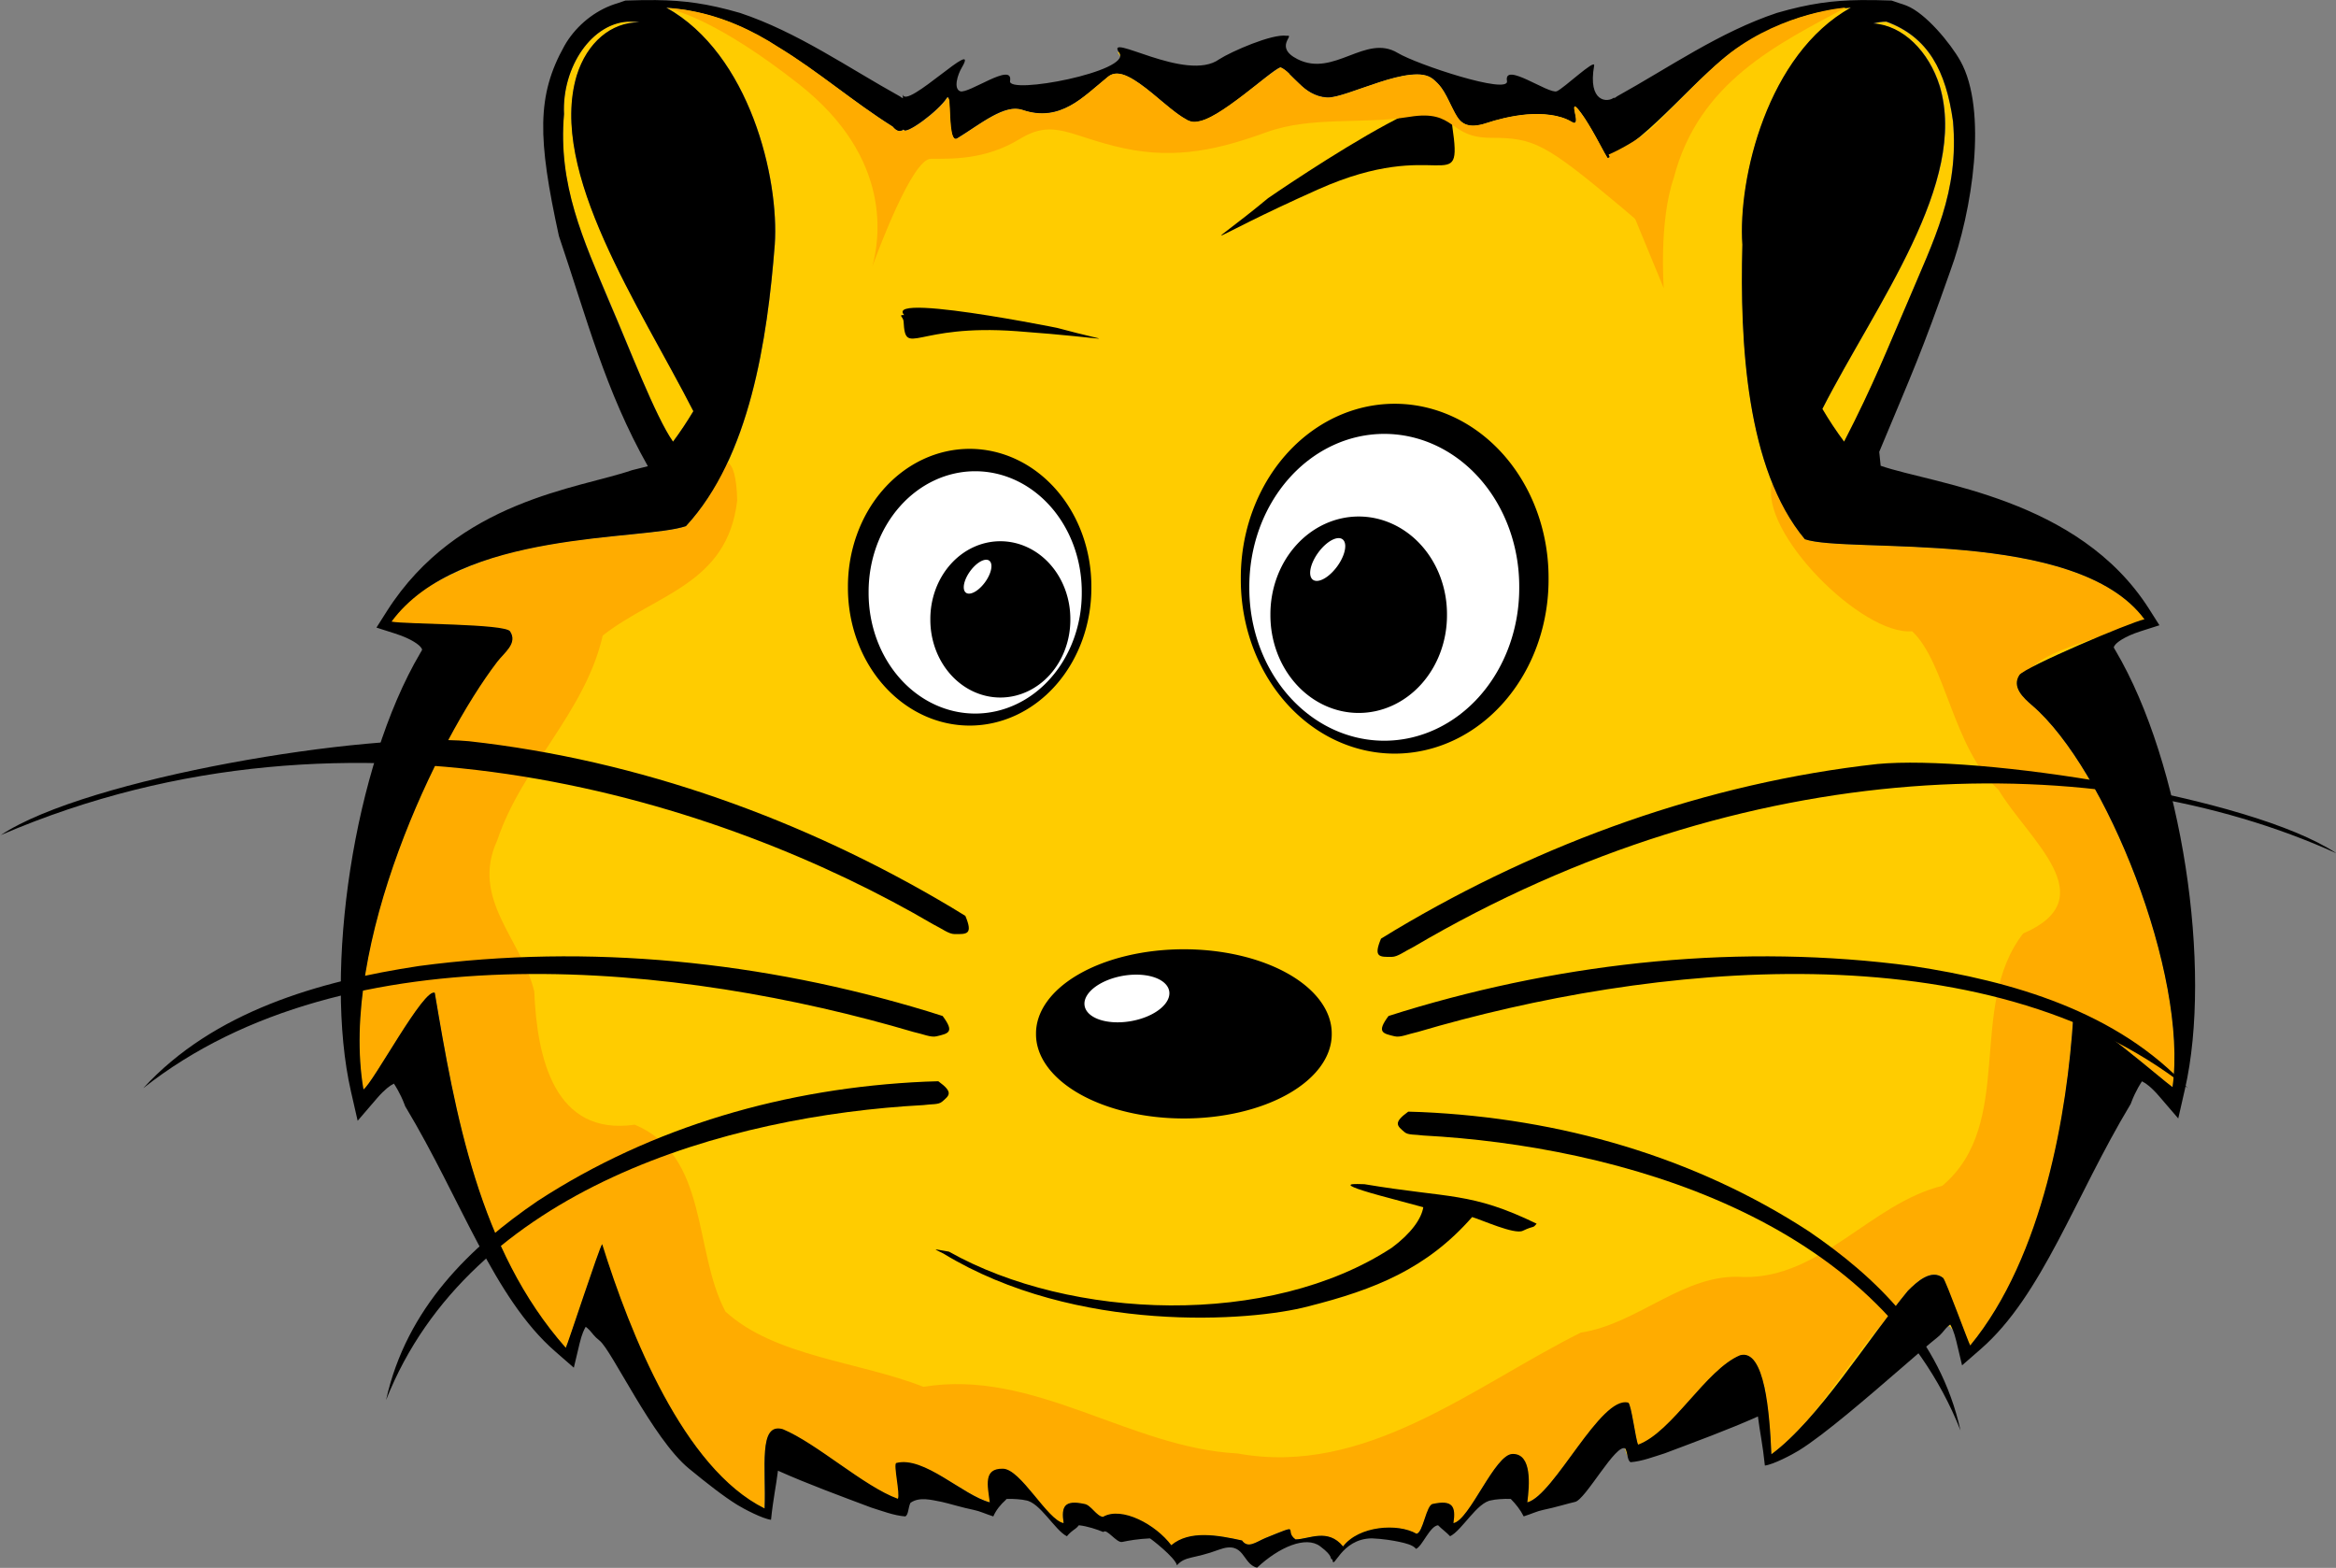 <?xml version="1.0" encoding="UTF-8"?>
<svg viewBox="0 0 271.273 182.063" xmlns="http://www.w3.org/2000/svg">
 <rect x="0" y="0" width="271.273" height="182.063" fill="#808080" stroke="none"/>
 <g transform="matrix(2.292 0 0 2.292 552.42 39.212)">
  <path d="m-207.264-16.721c4.23,2.354 5.732,8.652 5.5,12-.378,4.803-1.257,10.772-4.5,14.281-2.162.749-11.42.153-14.852,4.812 .699.14 5.686.107 5.945.5 .399.605-.297,1.063-.656,1.531-3.056,3.988-8.028,14.389-6.781,21.688 .499-.342 3.078-5.189 3.625-4.906 1.028,6.074 2.221,13.028 6.625,18 .099-.176 1.707-5.113 1.844-5.25 1.424,4.548 4.117,11.344 8.219,13.375 .083-2.051-.32-4.359.938-4 1.73.721 4.118,2.903 5.844,3.531 .124-.237-.248-1.741-.094-1.812 1.405-.373 3.385,1.613 4.75,1.969-.114-.87-.334-1.704.656-1.688 .904-.002 2.239,2.6 3.062,2.75-.137-.859.07-1.183 1.062-.969 .336.044.606.627.938.656 .946-.549 2.688.393 3.469,1.438 .925-.779 2.37-.519 3.594-.25 .295.425.691.073 1.156-.125 1.941-.784.896-.396 1.531.062 .047-.001.107.005.156,0 .661-.073 1.533-.513 2.25.344 .062-.057.114-.134.188-.188 .054-.052.127-.078.188-.125 .921-.706 2.522-.79 3.344-.312 .332-.029.508-1.456.844-1.5 .993-.214 1.168.11 1.031.969 .824-.15 2.096-3.502 3-3.5 .99-.017.864,1.568.75,2.438 1.365-.356 3.72-5.404 5.125-5.031 .154.072.376,1.888.5,2.125 1.726-.628 3.426-3.81 5.156-4.531 1.257-.359 1.511,2.949 1.594,5 2.371-1.753 4.863-5.806 6.906-8.281 .448-.452 1.175-1.135 1.781-.656 .137.137 1.276,3.262 1.375,3.438 3.713-4.513 4.919-11.876 5.219-16.656 .547-.282 4.532,3.22 5.031,3.562 .791-5.703-3.382-16.138-7.125-19.344-.448-.384-1.024-.927-.625-1.531 .26-.393 5.644-2.672 6.344-2.812-3.432-4.659-15.057-3.313-17.219-4.062-2.972-3.558-3.286-9.985-3.156-14.938-.232-3.348 1.27-9.646 5.5-12-.406.034-.822.068-1.25.156-1.589.295-3.089.963-4.438,1.844-2.057,1.331-4.495,4.643-6.625,5.625-.011.175-1.027-2.03-1.594-2.562-.368-.346.281,1.039-.25.719-1.257-.758-3.371-.252-4.312.062-1.906.636-1.461-1.187-2.719-2.219-1.079-.885-4.388.999-5.375.938-1.243-.077-1.727-1.277-2.344-1.531-.617.254-3.101,2.673-4.344,2.75-.987.061-3.328-3.166-4.406-2.281-1.258,1.032-2.406,2.324-4.312,1.688-.942-.314-2.056.68-3.312,1.438-.531.32-.262-2.459-.531-2.031-.402.638-2.093,1.914-2.188,1.594-.156.116-.343.11-.562-.156-1.989-1.25-3.771-2.812-5.781-4.031-1.349-.88-2.848-1.549-4.438-1.844-.428-.088-.844-.123-1.25-.156zm-2.156.719c-1.779.264-3.137,2.452-3.031,4.688-.312,3.586.985,6.329 2.344,9.562 .942,2.166 2.295,5.761 3.188,7.031 .372-.5.715-1.035 1.031-1.562-2.731-5.339-7.357-12.111-5.906-17 .524-1.68 1.759-2.705 3.188-2.688-.15-.026-.323-.031-.469-.031-.122 0-.225-.018-.344,0zm63.969,0c-.218-0-.429.034-.656.094 1.506.092 2.828,1.404 3.375,3.156 1.456,4.906-3.242,11.039-5.969,16.375 .335.569.726,1.12 1.125,1.656 1.504-2.911 2.246-4.866 3.188-7.031 1.358-3.234 2.625-5.633 2.312-9.219-.358-2.553-1.251-4.253-3.375-5.031zm-38.938,1.531c.007.024.046.088.094.156 .013.019.022.042.031.062 .011-.06.009-.13-.031-.188-.007-.01.006-.021 0-.031h-.062c-.044-.001-.037.006-.031,0zm42.188,64.469c-.037.029-.088.061-.125.094 .018-.008.042-.004.062,0 .03.006.047.005.062.031 .033.057.084.108.125.156-.053-.134-.087-.216-.125-.281zm-16.5,6.281c.033.102.073.188.094.281 .012.053.048.087.062.125-.031-.136-.065-.29-.125-.406-.009-.006-.022.004-.031,0z" fill="#fc0" fill-rule="evenodd"/>
  <path d="m-204.17,6.31c-.562,1.208-1.233,2.319-2.094,3.25-1.351.468-5.49.401-9.25,1.438-.209.057-.419.123-.625.188-.287.097-.558.193-.844.312-1.3.542-3.376,1.392-4.227,2.922 1.865.654 4.448.151 5.477.297 .283.045.518.088.562.156 .399.605-.297,1.063-.656,1.531-2.674,3.489-6.811,11.881-6.969,18.812-.023.99.032,1.963.188,2.875 .499-.342 3.078-5.189 3.625-4.906 1.028,6.074 2.221,13.028 6.625,18 .099-.176 1.707-5.113 1.844-5.25 1.068,3.411 2.848,8.077 5.406,11.062 .147.164.29.347.438.5l.219.219c.672.671 1.387,1.213 2.156,1.594 .083-2.051-.32-4.359.938-4l.125.062c.076.02.16.039.25.094l.031.031c1.683.852 3.84,2.762 5.438,3.344 .124-.237-.248-1.741-.094-1.812 1.405-.373 3.385,1.613 4.75,1.969-.114-.87-.334-1.704.656-1.688 .904-.002 2.239,2.6 3.062,2.75-.137-.859.07-1.183 1.062-.969 .336.044.606.627.938.656 .946-.549 2.688.393 3.469,1.438 .925-.779 2.37-.519 3.594-.25 .295.425.691.073 1.156-.125 1.941-.784.896-.396 1.531.062 .679-.01 1.633-.573 2.406.375 .781-1.045 2.773-1.206 3.719-.656 .332-.029.508-1.456.844-1.5 .993-.214 1.168.11 1.031.969 .824-.15 2.096-3.502 3-3.5 .99-.017.864,1.568.75,2.438 1.365-.356 3.72-5.404 5.125-5.031 .154.072.376,1.888.5,2.125 1.726-.628 3.426-3.81 5.156-4.531 .595-.17.955.483 1.188,1.438 .083.074.119.342.125.656 .161.952.246,2.033.281,2.906 .593-.438 1.182-1.023 1.781-1.688l.188-.219 .031-.031c1.102-1.372 2.276-3.062 3.375-4.406 .071-.087.149-.135.219-.219 .45-.603.896-1.214 1.312-1.719 .448-.452 1.175-1.135 1.781-.656 .137.137 1.276,3.262 1.375,3.438 1.16-1.41 2.092-3.105 2.812-4.906 .009-.021.023-.041.031-.062 .138-.363.247-.675.375-1.031 .019-.053.044-.103.062-.156 1.248-3.634 1.753-7.556 1.938-10.5 .547-.282 4.532,3.22 5.031,3.562 .791-5.703-3.382-16.138-7.125-19.344-.448-.384-1.024-.927-.625-1.531 .049-.074.312-.226.656-.406l.031-.031c.646-.59 1.956-1.052 3.188-1.438 1.133-.477 2.192-.882 2.469-.938-3.432-4.659-15.057-3.313-17.219-4.062-.683-.818-1.226-1.808-1.656-2.875-.686,2.493 4.559,7.756 7.094,7.531 1.707,1.6 2.06,5.92 4.375,8.031 1.518,2.533 5.424,5.488 1.25,7.281-2.879,3.706-.351,9.614-4.094,12.781-3.644.914-6.149,4.689-10.062,4.625-3.006-.234-5.341,2.377-8.25,2.812-5.471,2.73-10.909,7.316-17.406,6.125-5.463-.283-10.3-4.3-15.906-3.375-3.306-1.294-7.521-1.526-10.031-3.812-1.636-3.07-.839-7.892-4.594-9.469-4.081.589-4.958-3.394-5.094-6.75-.624-2.62-3.252-4.686-1.875-7.656 1.242-3.735 4.458-6.479 5.344-10.375 2.697-2.114 6.326-2.593 6.812-6.844-.025-1.193-.216-1.804-.5-1.938z" fill="#ffac00" fill-rule="evenodd"/>
  <path d="m-207.782-17.104c-.48-.005-.987.005-1.554.024l-.401.137c-.112.033-.223.07-.332.112l-.024.01c-.97.382-1.824,1.135-2.331,2.033-1.405,2.511-1.363,4.677-.279,9.637 1.421,4.195 2.338,7.814 4.507,11.663l-.81.203c-2.678.928-8.824,1.51-12.408,7.133l-.533.84 .948.303c.864.276 1.23.588 1.309.708s.076.088-.034.274c-3.378,5.717-4.915,16.106-3.513,22.226l.337,1.476 .987-1.148c.381-.442.677-.65.806-.708l.044-.024-.005-.01 .02-.005-.015.015c.024.028.327.488.542,1.065l.024.068 .034.059c2.799,4.659 4.455,9.657 7.563,12.366l.953.831 .293-1.231c.115-.478.232-.71.308-.84 .064.049.108.077.2.176 .148.158.228.309.503.523 .614.478 2.692,4.972 4.524,6.479 .916.753 1.775,1.424 2.453,1.842 .339.209 1.28.704 1.71.757 .106-1.041.259-1.721.352-2.487 1.532.684 3.148,1.273 4.72,1.866 .554.173 1.157.407 1.725.45 .17-.057.149-.456.269-.689 .463-.322 1.066-.144 1.598-.044 .32.069 1.019.285 1.617.406 .299.06.584.201.982.327 .136-.314.367-.605.65-.855 .008-.007.002-.019.005-.029 .344-.019.834.026.977.068 .728.092 1.483,1.517 2.096,1.822 .11-.145.302-.296.435-.386 .057-.039.115-.103.171-.171h.005c.417.042.92.211 1.236.342 .163-.205.672.566.953.503 .343-.073.824-.155 1.407-.181 .025-.001 1.286.97 1.368,1.363 .435-.482.805-.299 2.135-.792 1.312-.485 1.164.734 1.925.914 1.121-1.049 2.475-1.624 3.195-1.085 .731.547.445.62.625.674 .056.615.407-1.06 1.998-1.075 .584.026 1.065.108 1.407.181 .281.063.668.147.831.352 .316-.131.697-1.155 1.114-1.197 .195.197.42.354.611.557 .613-.305 1.368-1.73 2.096-1.822 .143-.042.634-.087.977-.068 .254.257.488.551.655.884 .398-.126.683-.267.982-.327 .598-.121 1.297-.336 1.617-.406 .532-.1 2.092-3.024 2.555-2.702 .119.233.098.632.269.689 .568-.043 1.171-.277 1.725-.45 1.572-.594 3.188-1.182 4.72-1.866 .093.766.246,1.446.352,2.487 .43-.053 1.371-.548 1.71-.757 .677-.418 1.537-1.089 2.453-1.842 1.832-1.507 3.91-3.373 4.524-3.85 .275-.214.356-.365.503-.523 .092-.099.136-.126.2-.176 .076.13.192.362.308.84l.293,1.231 .953-.831c3.108-2.709 4.764-7.707 7.563-12.366l.034-.059 .024-.068c.215-.578.518-1.037.542-1.065l-.01-.015c.007 0.0.016.004.015.005l-.005.01 .044.024c.13.058.425.266.806.708l.987,1.148 .337-1.476c1.402-6.12-.135-16.509-3.513-22.226-.11-.186-.114-.153-.034-.274s.445-.432 1.309-.708l.948-.303-.533-.84c-3.584-5.622-10.912-6.312-13.591-7.24l-.073-.705c1.704-4.087 2.128-4.974 3.6-9.161 1.109-3.006 1.914-8.14.509-10.65-.507-.897-1.753-2.413-2.723-2.795l-.024-.01c-.11-.042-.22-.08-.332-.112l-.401-.137c-.567-.02-1.074-.03-1.554-.024-1.44.016-2.616.175-4.26.65-2.91.971-5.443,2.756-8.106,4.231-.037.034-.085.063-.142.093v-.039c-.319.266-1.345.268-1.011-1.617 .066-.372-1.551,1.165-1.891,1.3-.415.164-2.703-1.524-2.526-.518 .126.713-4.566-.837-5.536-1.422-1.632-.984-3.222,1.249-5.072.318-1.241-.625-.085-1.257-.552-1.187-.729-.119-2.82.804-3.415,1.187-1.675,1.218-5.862-1.453-5.067-.318 .65.928-5.661,2.135-5.536,1.422 .177-1.006-2.116.682-2.531.518-.34-.134-.13-.831.078-1.182 1.005-1.699-2.845,2.176-2.98,1.339l.005.2c-.058-.03-.109-.058-.147-.093-2.663-1.476-5.195-3.26-8.106-4.231-1.645-.475-2.82-.633-4.26-.65zm.518.381c.406.034.818.083 1.246.171 1.589.295 3.083.962 4.431,1.842 2.01,1.22 3.801,2.762 5.79,4.011 .22.266.396.267.552.151 .094.32 1.787-.955 2.189-1.593 .269-.427-.003,2.359.529,2.039 1.257-.758 2.376-1.751 3.317-1.437 1.906.636 3.075-.655 4.333-1.686 1.079-.885 3.42,2.361 4.406,2.299 1.242-.077 3.702-2.524 4.32-2.778 .617.254 1.123,1.453 2.366,1.53 .987.061 4.3-1.814 5.378-.929 1.258,1.032.789,2.866 2.696,2.23 .942-.314 3.059-.818 4.316-.061 .531.32-.114-1.064.254-.718 .567.533 1.582,2.723 1.592,2.548 2.13-.982 4.568-4.275 6.626-5.606 1.349-.88 2.842-1.547 4.431-1.842 .428-.088.84-.137 1.246-.171-4.23,2.354-5.728,8.662-5.497,12.009-.13,4.953.195,11.367 3.167,14.926 2.162.749 13.775-.603 17.207,4.056-.699.14-6.077,2.429-6.337,2.822-.399.605.197,1.155.645,1.539 3.743,3.205 7.904,13.637 7.114,19.34-.499-.342-4.481-3.847-5.028-3.564-.3,4.78-1.51,12.141-5.223,16.654-.099-.176-1.232-3.284-1.369-3.421-.607-.479-1.345.203-1.793.655-2.043,2.476-4.541,6.525-6.912,8.278-.083-2.051-.332-5.374-1.589-5.016-1.73.721-3.438,3.899-5.163,4.527-.124-.237-.345-2.055-.499-2.127-1.405-.373-3.75,4.697-5.115,5.053 .114-.87.247-2.471-.743-2.454-.904-.002-2.176,3.354-3,3.504 .137-.859-.053-1.187-1.046-.972-.336.044-.494,1.481-.826,1.51-.946-.549-2.937-.4-3.718.645-.773-.948-1.73-.367-2.409-.357-.635-.459.407-.853-1.534-.068-.465.198-.882.548-1.177.122-1.224-.269-2.661-.54-3.586.239-.781-1.045-2.513-1.986-3.459-1.436-.332-.029-.612-.611-.948-.655-.993-.214-1.182.113-1.046.972-.824-.15-2.179-2.758-3.083-2.756-.99-.017-.774.835-.66,1.705-1.365-.356-3.335-2.367-4.739-1.994-.154.072.207,1.576.083,1.813-1.726-.628-4.099-2.806-5.829-3.527-1.257-.359-.841,1.964-.923,4.016-4.102-2.031-6.807-8.843-8.23-13.391-.137.137-1.745,5.076-1.844,5.252-4.404-4.972-5.609-11.91-6.637-17.985-.547-.282-3.114,4.553-3.613,4.895-1.247-7.299 3.725-17.681 6.781-21.669 .359-.468 1.044-.934.645-1.539-.26-.393-5.305-.353-6.004-.493 3.432-4.659 12.756-4.09 14.918-4.839 3.243-3.509 4.121-9.457 4.498-14.26 .232-3.348-1.266-9.655-5.497-12.009zm-1.803.708c.146-0.0.295.013.445.039-1.428-.018-2.657,1.017-3.181,2.697-1.45,4.889 3.181,11.664 5.912,17.003-.316.528-.659,1.044-1.031,1.544-.893-1.27-2.259-4.855-3.2-7.021-1.358-3.234-2.633-5.991-2.321-9.576-.113-2.384 1.421-4.683 3.376-4.686zm63.624,0c2.124.778 3.018,2.504 3.376,5.056 .312,3.586-.962,5.972-2.321,9.206-.942,2.166-1.696,4.11-3.2,7.021-.399-.537-.764-1.093-1.099-1.661 2.727-5.336 7.397-11.452 5.941-16.358-.547-1.752-1.86-3.079-3.366-3.171 .227-.06.451-.093.669-.093z" fill-rule="evenodd"/>
  <path transform="matrix(.193 0 0 .193 -283.32 -45.171)" d="m505.67 299.55a31.952 36.119 0 1 1 -63.903 0 31.952 36.119 0 1 1 63.903 0z"/>
  <path transform="matrix(.169 0 0 .169 -271.67 -37.719)" d="m505.67 299.55a31.952 36.119 0 1 1 -63.903 0 31.952 36.119 0 1 1 63.903 0z" fill="#fff"/>
  <path transform="matrix(.111 0 0 .109 -242.92 -18.379)" d="m505.67 299.55a31.952 36.119 0 1 1 -63.903 0 31.952 36.119 0 1 1 63.903 0z"/>
  <path transform="matrix(.129 .09 -.074 .103 -231.74 -59.706)" d="m477.25 282.83a2.986 7.914 0 1 1 -5.973 0 2.986 7.914 0 1 1 5.973 0z" fill="#fff"/>
  <path transform="matrix(-.244 0 0 .244 -54.77 -60.88)" d="m505.67 299.55a31.952 36.119 0 1 1 -63.903 0 31.952 36.119 0 1 1 63.903 0z"/>
  <path transform="matrix(-.214 0 0 .214 -69.509 -51.457)" d="m505.67 299.55a31.952 36.119 0 1 1 -63.903 0 31.952 36.119 0 1 1 63.903 0z" fill="#fff"/>
  <path transform="matrix(-.14 0 0 .137 -105.86 -27.002)" d="m505.67 299.55a31.952 36.119 0 1 1 -63.903 0 31.952 36.119 0 1 1 63.903 0z"/>
  <path transform="matrix(.163 .114 -.094 .13 -224.47 -79.595)" d="m477.25 282.83a2.986 7.914 0 1 1 -5.973 0 2.986 7.914 0 1 1 5.973 0z" fill="#fff"/>
  <path d="m-192.11 29.293c0.402 0.956 0.069 0.927-0.548 0.923-0.3-0.002-0.634-0.276-1.084-0.496-10.542-6.181-29.176-12.291-47.241-4.519 4.396-2.916 18.629-5.231 23.72-4.756 8.64 0.956 17.01 3.979 24.459 8.425l0.694 0.424z" fill-rule="evenodd"/>
  <path d="m-193.26 34.367c0.62 0.831 0.29 0.883-0.31 1.028-0.292 0.071-0.682-0.116-1.172-0.221-11.72-3.461-28.716-5.298-39.021 2.849 3.564-3.889 8.904-5.423 13.959-6.188 8.616-1.153 17.468-0.233 25.768 2.287l0.775 0.244z" fill-rule="evenodd"/>
  <path d="m-193.48 37.672c0.782 0.566 0.563 0.718 0.185 1.04-0.184 0.157-0.542 0.109-0.94 0.168-9.899 0.53-22.984 4.216-27.226 14.945 1.04-4.693 4.309-7.787 7.679-10.086 5.803-3.78 12.603-5.734 19.641-6.046l0.661-0.021z" fill-rule="evenodd"/>
  <path d="m-171.05 30.448c-0.402 0.956-0.069 0.927 0.548 0.923 0.3-0.002 0.634-0.276 1.084-0.496 16.877-9.935 34.807-10.179 46.771-4.754-4.396-2.916-18.159-4.997-23.25-4.522-8.64 0.956-17.01 3.979-24.459 8.425l-0.694 0.424z" fill-rule="evenodd"/>
  <path d="m-170.67 34.367c-0.62 0.831-0.29 0.883 0.31 1.028 0.292 0.071 0.682-0.116 1.172-0.221 11.72-3.461 28.716-5.298 39.021 2.849-3.564-3.889-8.904-5.423-13.959-6.188-8.616-1.153-17.468-0.233-25.768 2.287l-0.775 0.244z" fill-rule="evenodd"/>
  <path d="m-169.67 39.212c-0.782 0.566-0.563 0.718-0.185 1.04 0.184 0.157 0.542 0.109 0.94 0.168 9.899 0.53 22.984 4.216 27.226 14.945-1.04-4.693-4.309-7.787-7.679-10.086-5.803-3.78-12.603-5.734-19.641-6.046l-0.661-0.021z" fill-rule="evenodd"/>
  <path transform="matrix(.156 0 0 .105 -268.44 -10.665)" d="m608.29 437.49a48.023 40.634 0 1 1 -96.045 0 48.023 40.634 0 1 1 96.045 0z"/>
  <path d="m-171.88 42.888c-0.206 0.013-2.132-0.183 1.361 0.733l1.611 0.434c-0.092 0.577-0.609 1.32-1.589 2.048-6.2 4.059-16.27 3.678-22.445 0.201-0.773-0.122-0.888-0.206-0.281 0.097 6.721 4.092 15.602 3.449 18.489 2.675 3.37-0.85 6.006-1.908 8.301-4.524 0.48 0.14 2.14 0.897 2.562 0.698 0.631-0.297 0.49-0.101 0.705-0.363-3.351-1.621-4.379-1.269-8.716-1.998z" fill-rule="evenodd"/>
  <path d="m-174.22-7.519c6.151-2.743 7.332 0.572 6.781-3.19-0.061-0.461 0.237-0.78-0.152-0.628 0.924-2.944-11.702 6.024-9.17 4.261-3.485 2.883-3.554 2.275 2.54-0.443z" fill-rule="evenodd"/>
  <path d="m-189.507-.329c-5.18-.382-5.635,1.359-5.733-.499-.017-.227-.294-.333.03-.319-1.134-1.253 9.967,1.106 7.746.65 3.122.844 3.09.546-2.042.168z" fill-rule="evenodd"/>
  <path transform="matrix(.179 -.031 .032 .187 -294.95 -32.312)" d="m553.29 441.56a11.972 6.148 0 1 1 -23.944 0 11.972 6.148 0 1 1 23.944 0z" fill="#fff" fill-rule="evenodd"/>
  <path d="m-147.5-16.726s-3.131 0.22-5.84 2.285c-1.308 0.998-3.47 3.385-4.062 3.893s-1.693 1.1-2.116 1.27l2.793 6.771s-0.254-3.385 0.508-5.586c1.263-4.881 5.295-6.789 8.717-8.633z" fill="#ffac00" fill-rule="evenodd"/>
  <path d="m-207.201-16.69c.572.148 2.644.701 6.639,3.831 4.837,3.79 4.091,7.958 3.736,9.263 .272-.749 2.025-5.469 2.969-5.469 1.022,0 2.748.071 4.5-1s2.555-.115 5.281.469 4.931.015 7.219-.812 4.865-.392 7.25-.781 1.935,1.062 4.125,1.062 2.748.287 6.594,3.5c.579.483.777.665 1.094.938l-1.531-3.531c-.072.038-.147.092-.219.125-.005.088-.268-.439-.594-1.031-.254-.462-.529-.919-.781-1.25-.082-.111-.148-.215-.219-.281-.046-.043-.075-.067-.094-.062s-.035.044-.031.094c.001.19.201.717.031.75-.034.007-.09-.022-.156-.062-.306-.185-.683-.288-1.062-.344h-.031c-.39-.054-.785-.067-1.188-.031-.804.071-1.56.28-2.031.438-.477.159-.819.161-1.062.062-.253-.1-.386-.3-.531-.562-.139-.254-.275-.537-.438-.844-.082-.153-.169-.321-.281-.469s-.249-.277-.406-.406c-.135-.111-.304-.185-.5-.219s-.417-.025-.656,0c-.477.051-1.02.199-1.562.375s-1.097.377-1.562.531c-.453.148-.853.265-1.094.25-.311-.019-.583-.123-.812-.25-.237-.131-.413-.292-.594-.469-.174-.165-.351-.323-.5-.469-.005-.005.005-.026 0-.031-.154-.149-.283-.249-.438-.312-.386.159-1.515,1.148-2.594,1.906-.431.303-.844.569-1.219.719-.187.075-.376.115-.531.125-.123.008-.246-.013-.406-.094-.011-.006-.02-.025-.031-.031-.477-.253-1.101-.805-1.719-1.312-.219-.18-.441-.35-.656-.5-.311-.217-.601-.394-.875-.469-.274-.075-.516-.041-.719.125l-.938.781c-.316.256-.625.501-.969.688s-.698.327-1.094.375c-.405.053-.824.007-1.312-.156-.118-.039-.252-.061-.375-.062-.246-.003-.483.075-.75.188-.409.168-.827.42-1.281.719-.296.195-.592.404-.906.594-.393.237-.348-1.24-.406-1.844-.001-.014.002-.019 0-.031s.002-.018 0-.031c-.01-.077-.046-.127-.062-.156-.005-.009-.026.004-.031,0l-.031.031c-.301.479-1.34,1.309-1.875,1.562-.178.085-.289.111-.312.031-.156.116-.343.11-.562-.156-1.989-1.25-3.771-2.812-5.781-4.031-1.349-.88-2.848-1.549-4.438-1.844-.342-.07-.673-.092-1-.125h-.188zm49.406,11 .125.281c0,0 .636.496.812.594-.069-.078-.482-.483-.938-.875z" fill="#ffac00" fill-rule="evenodd"/>
 </g>
</svg>
